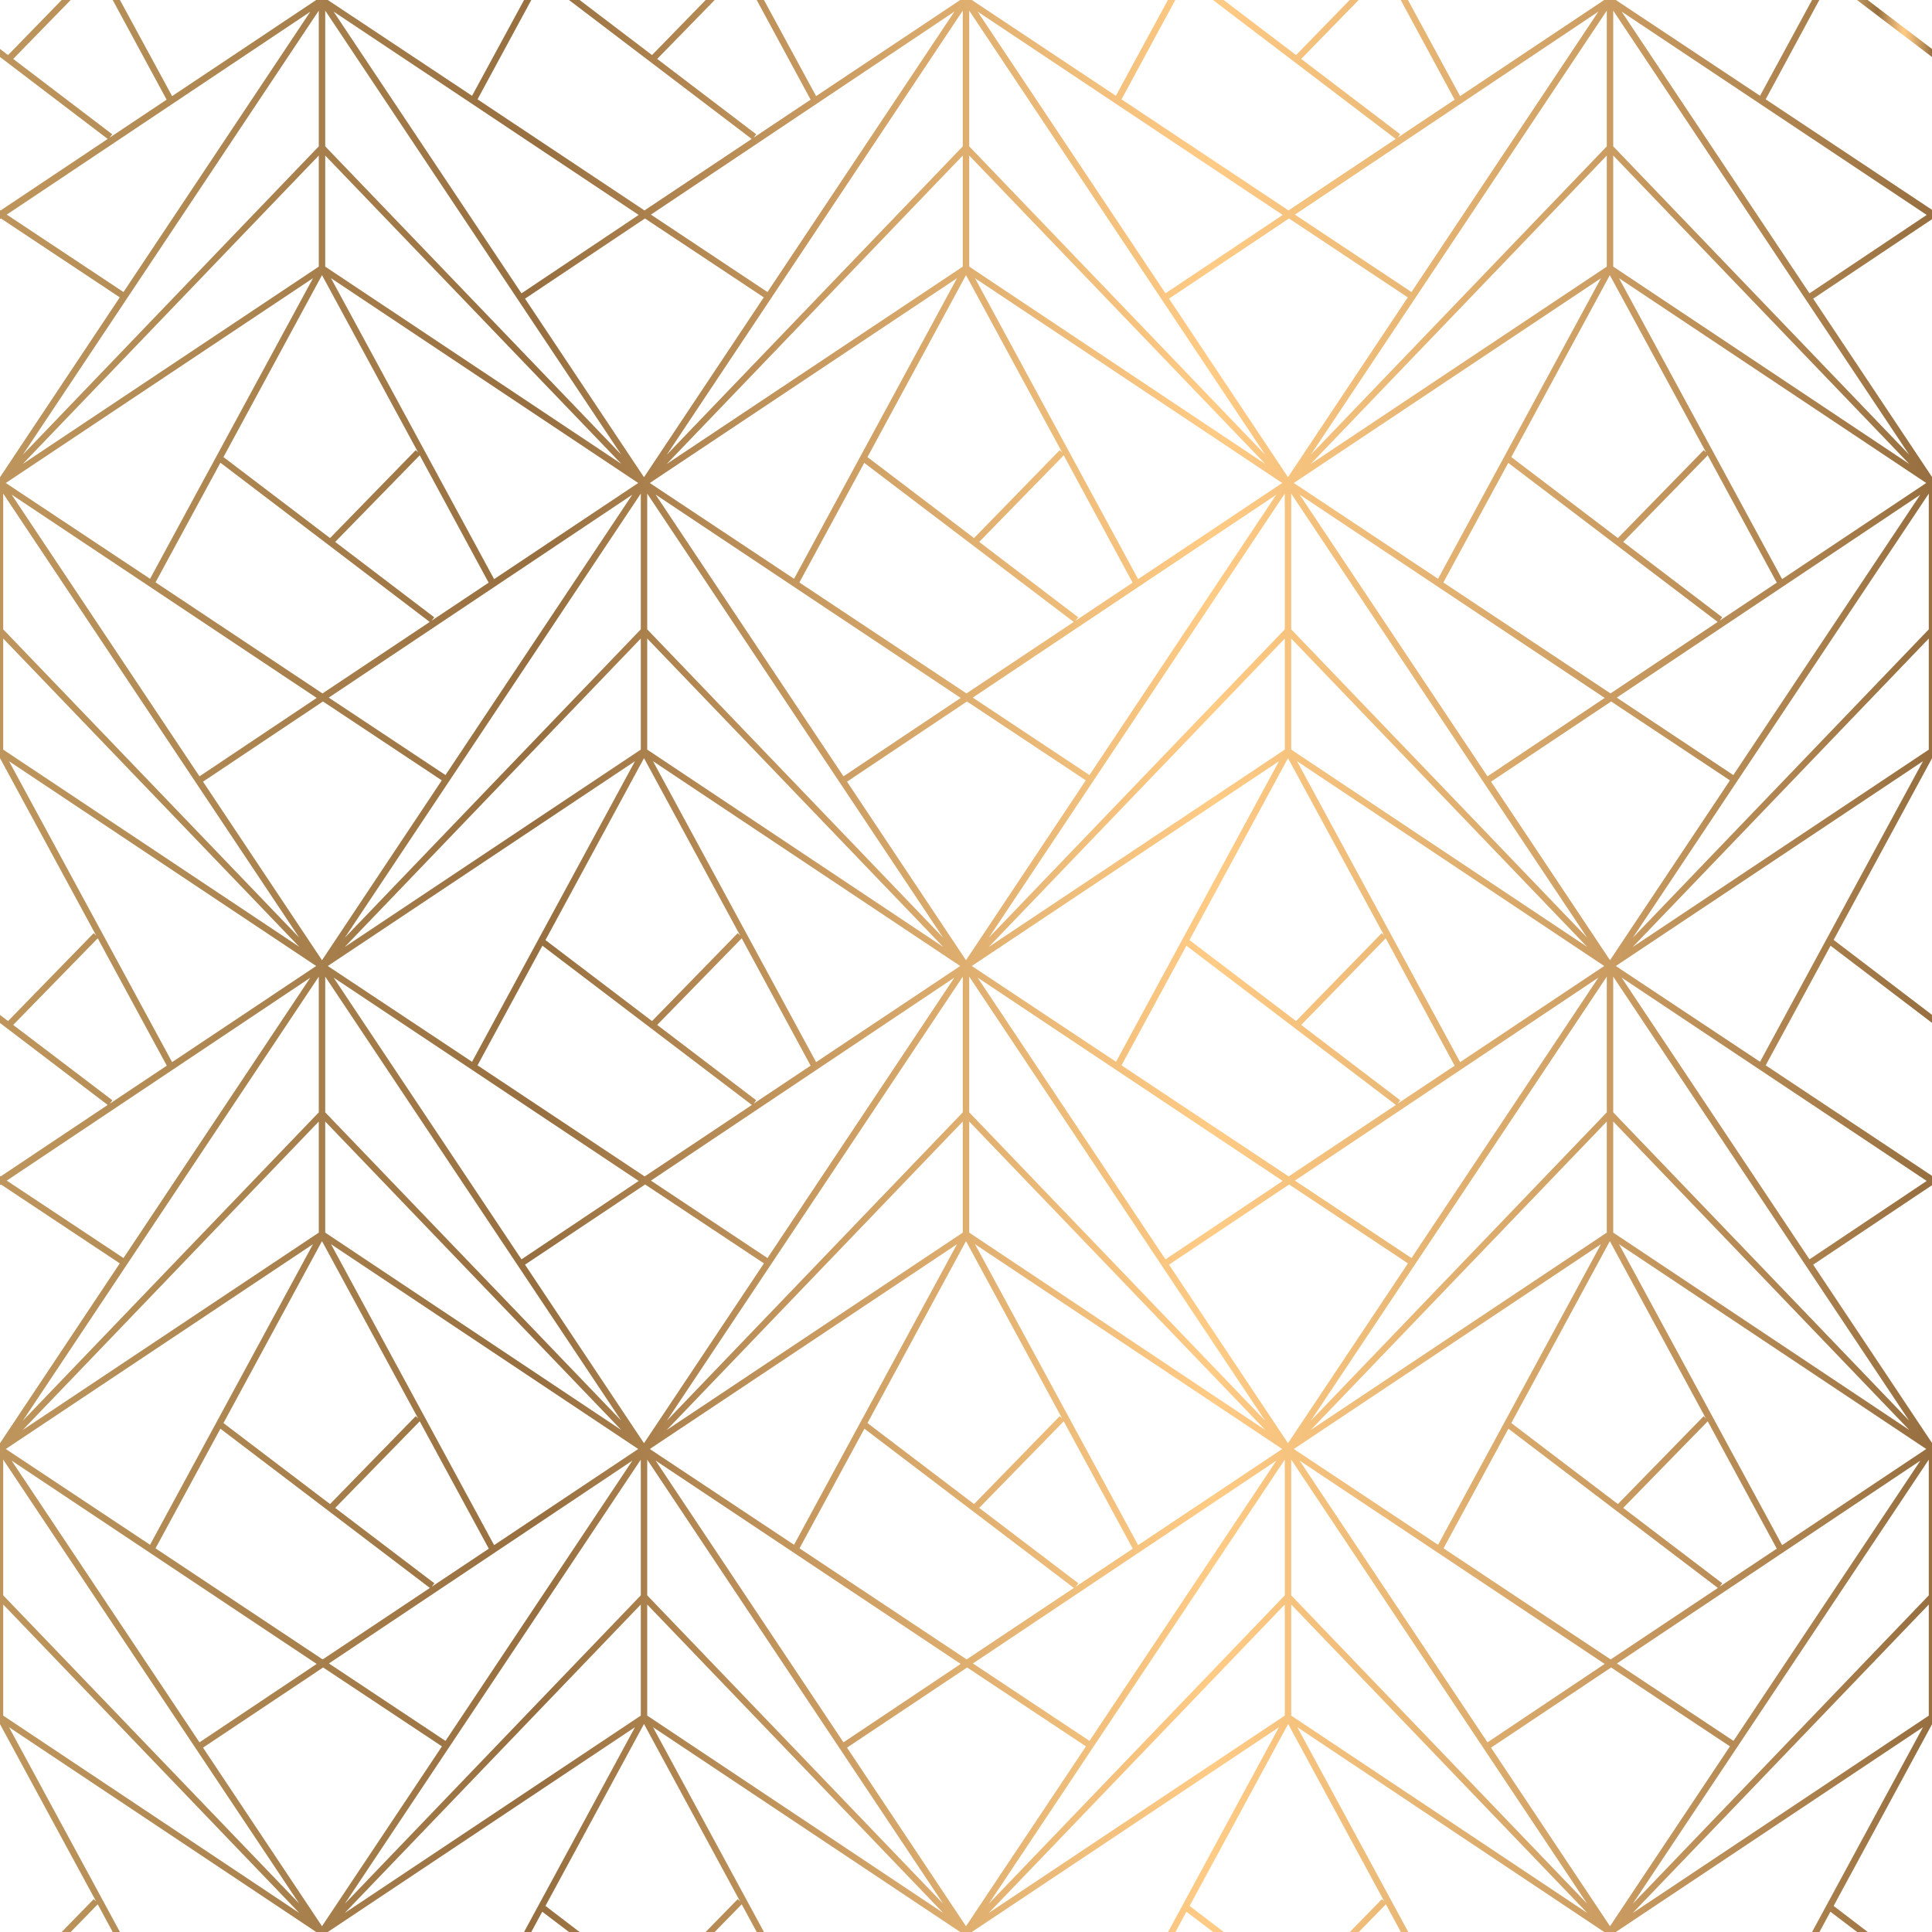 <?xml version="1.0" encoding="utf-8"?>
<!-- Generator: Adobe Illustrator 21.1.0, SVG Export Plug-In . SVG Version: 6.00 Build 0)  -->
<svg version="1.1" xmlns="http://www.w3.org/2000/svg" xmlns:xlink="http://www.w3.org/1999/xlink" x="0px" y="0px"
	 viewBox="0 0 1200 1200" style="enable-background:new 0 0 1200 1200;" xml:space="preserve">
<style type="text/css">
	.st0{fill:url(#SVGID_1_);}
	.st1{fill:url(#SVGID_2_);}
</style>
<g id="Pattern_x5F__x2014_ÎÓÈ_x5F_7">
	<g>
		<linearGradient id="SVGID_1_" gradientUnits="userSpaceOnUse" x1="0" y1="600" x2="1200" y2="600">
			<stop  offset="0" style="stop-color:#BE965D"/>
			<stop  offset="0.278" style="stop-color:#976F40"/>
			<stop  offset="0.426" style="stop-color:#C99B61"/>
			<stop  offset="0.558" style="stop-color:#F0BE7B"/>
			<stop  offset="0.627" style="stop-color:#FFCB85"/>
			<stop  offset="0.709" style="stop-color:#EEBC79"/>
			<stop  offset="0.869" style="stop-color:#C0935B"/>
			<stop  offset="1" style="stop-color:#976F40"/>
		</linearGradient>
		<path class="st0" d="M196.4,0l-89.5,59.7L74.5,0H70l33.5,61.9L68.1,85.5l1.6-2.1L8.2,36.6L43.9,0h-5.6L5,34.2l-5-3.8v5l66.9,50.9
			L0.4,130.7L0,130.4v5.7l0.6-0.4l73.8,49L0,296.4v174.5L59.7,581l-1.5-1.4L5,634.2l-5-3.8v5l66.9,50.9L0.4,730.7L0,730.4v5.7
			l0.6-0.4l73.8,49L0,896.4v174.5L59.7,1181l-1.5-1.4L38.3,1200h5.6l16.8-17.2L70,1200h4.5L5.6,1072.8L196.4,1200l0,0h7.2l0,0
			l190.8-127.2L325.5,1200h4.5l6.8-12.6l16.6,12.6h6.6l-21.2-16.2l61.2-113l59.7,110.2l-1.5-1.4l-19.9,20.4h5.6l16.8-17.2l9.3,17.2
			h4.5l-68.9-127.2L596.4,1200l0,0h7.2l0,0l190.8-127.2L725.5,1200h4.6l6.8-12.6l16.6,12.6h6.6l-21.2-16.2l61.2-113l59.7,110.2
			l-1.5-1.4l-19.9,20.4h5.6l16.8-17.2l9.3,17.2h4.6l-68.9-127.2L996.4,1200h7.2l0,0l190.8-127.2l-68.9,127.2h4.6l6.8-12.6l16.6,12.6
			h6.6l-21.2-16.2l61.2-113V896.4l-73.9-110.9l73.9-49.4v-5.7l-103.4-68.7l40.3-74.3l63.1,48v-5l-61.2-46.6l61.2-113V296.4
			l-73.9-110.9l73.9-49.4v-5.7l-103.4-68.7L1130,0h-4.5l-32.3,59.5L1003.6,0h-7.2l-89.5,59.7L874.5,0H870l33.5,61.9l-35.4,23.6
			l1.6-2.1l-61.5-46.8L843.9,0h-5.6L805,34.2L760,0h-6.6l113.5,86.3l-66.6,44.4L696.6,61.7L730,0h-4.6l-32.3,59.5L603.6,0h-7.2l0,0
			l-89.5,59.7L474.5,0H470l33.5,61.9l-35.4,23.6l1.6-2.1l-61.5-46.8L443.9,0h-5.6L405,34.2L360,0h-6.6l113.5,86.3l-66.6,44.4
			L296.6,61.7L330,0h-4.5l-32.3,59.5L203.6,0L196.4,0L196.4,0z M4.2,133.3l188.5-126L76.7,181.4L4.2,133.3z M194.4,172.8L93.2,359.5
			L3.6,300L194.4,172.8z M14.1,288.2L198,96.6v69L14.1,288.2z M594.4,172.8L493.2,359.5L403.6,300L594.4,172.8z M414.1,288.2
			L598,96.6v69L414.1,288.2z M994.4,172.8L893.2,359.5L803.6,300L994.4,172.8z M814.1,288.2L998,96.6v69L814.1,288.2z M396.4,900
			l-89.5,59.7L205.6,772.8L396.4,900L396.4,900L396.4,900z M96.6,961.7l40.3-74.3l130.1,98.9l-66.6,44.4L96.6,961.7z M196.7,1033.5
			l-72.8,48.7L7.2,907.2L196.7,1033.5z M200.6,435.7l73.8,49L200,596.4l-73.9-110.9L200.6,435.7z M123.9,482.2L7.2,307.2
			l189.5,126.3L123.9,482.2z M204.2,433.3l188.5-126L276.7,481.4L204.2,433.3z M214.1,588.2L398,396.6v69L214.1,588.2z M394.4,472.8
			L293.2,659.5L203.6,600L394.4,472.8z M259.7,881l-1.5-1.4L205,934.2l-66.2-50.3l61.2-113L259.7,881z M208.2,936.6l52.5-53.8
			l42.9,79.1l-35.4,23.6l1.6-2.1L208.2,936.6z M392.8,907.2l-116.1,174.1l-72.4-48.1L392.8,907.2z M202,765.6v-69l183.9,191.6
			L202,765.6z M202,690.9v-84.3l183.8,275.7L202,690.9z M207.2,607.2l189.5,126.3l-72.8,48.7L207.2,607.2z M296.6,661.7l40.3-74.3
			l130.1,98.9l-66.6,44.4L296.6,661.7z M600.6,435.7l73.8,49L600,596.4l-73.9-110.9L600.6,435.7z M523.9,482.2l-116.7-175
			l189.5,126.3L523.9,482.2z M604.2,433.3l188.5-126L676.7,481.4L604.2,433.3z M614.1,588.2L798,396.6v69L614.1,588.2z M794.4,472.8
			L693.2,659.5L603.6,600L794.4,472.8z M608.2,936.6l52.5-53.8l42.9,79.1l-35.4,23.6l1.6-2.1L608.2,936.6z M658.2,879.6L605,934.2
			l-66.2-50.3l61.2-113L659.7,881L658.2,879.6z M596.4,600l-89.5,59.7L405.6,472.8L596.4,600L596.4,600L596.4,600z M503.5,661.9
			l-35.4,23.6l1.6-2.1l-61.5-46.8l52.5-53.8L503.5,661.9z M592.8,607.2L476.7,781.4l-72.4-48.1L592.8,607.2z M598,606.6v84.3
			L414.2,882.4L598,606.6z M598,696.6v69L414.1,888.2L598,696.6z M594.4,772.8L493.2,959.5L403.6,900L594.4,772.8z M407.2,907.2
			l189.5,126.3l-72.8,48.7L407.2,907.2z M585.8,1182.4L402,990.9v-84.3L585.8,1182.4z M496.6,961.7l40.3-74.3l130.1,98.9l-66.6,44.4
			L496.6,961.7z M792.8,907.2l-116.1,174.1l-72.4-48.1L792.8,907.2z M706.9,959.7L605.6,772.8L796.4,900L706.9,959.7z M602,765.6
			v-69l183.9,191.6L602,765.6z M602,690.9v-84.3l183.8,275.8L602,690.9z M607.2,607.2l189.5,126.3l-72.8,48.7L607.2,607.2z
			 M696.6,661.7l40.3-74.3l130.1,98.9l-66.6,44.4L696.6,661.7z M903.5,661.9l-35.4,23.6l1.6-2.1l-61.5-46.8l52.5-53.8L903.5,661.9z
			 M805.6,472.8L996.4,600l-89.5,59.7L805.6,472.8z M992.8,607.2L876.7,781.4l-72.4-48.1L992.8,607.2z M998,606.6v84.3L814.2,882.4
			L998,606.6z M998,696.6v69L814.1,888.2L998,696.6z M994.4,772.8L893.2,959.5L803.6,900L994.4,772.8z M807.2,907.2l189.5,126.3
			l-72.8,48.7L807.2,907.2z M985.8,1182.4L802,990.9v-84.3L985.8,1182.4z M896.6,961.7l40.3-74.3l130.1,98.9l-66.6,44.4L896.6,961.7
			z M1192.8,907.2l-116.1,174.1l-72.4-48.1L1192.8,907.2z M1068.1,985.5l1.6-2.1l-61.5-46.8l52.5-53.8l42.9,79.1L1068.1,985.5z
			 M1058.2,879.6l-53.3,54.6l-66.2-50.3l61.2-113l59.7,110.2L1058.2,879.6z M1000,596.4l-73.9-110.9l74.6-49.8l73.8,49L1000,596.4z
			 M923.9,482.2l-116.7-175l189.5,126.3L923.9,482.2z M1004.2,433.3l188.5-126l-116.1,174.1L1004.2,433.3z M1068.1,385.5l1.6-2.1
			l-61.5-46.8l52.5-53.8l42.9,79.1L1068.1,385.5z M1066.9,386.3l-66.6,44.4l-103.8-68.9l40.3-74.3L1066.9,386.3z M985.8,582.4
			L802,390.9v-84.3L985.8,582.4z M985.9,588.2L802,465.6v-69L985.9,588.2z M859.7,581l-1.5-1.4L805,634.2l-66.2-50.3l61.2-113
			L859.7,581z M798,390.9L614.2,582.4L798,306.6V390.9z M706.9,359.7L605.6,172.8L796.4,300L706.9,359.7z M703.5,361.9l-35.4,23.6
			l1.6-2.1l-61.5-46.8l52.5-53.8L703.5,361.9z M666.9,386.3l-66.6,44.4l-103.8-68.9l40.3-74.3L666.9,386.3z M585.8,582.4L402,390.9
			v-84.3L585.8,582.4z M585.9,588.2L402,465.6v-69L585.9,588.2z M459.7,581l-1.5-1.4L405,634.2l-66.2-50.3l61.2-113L459.7,581z
			 M398,390.9L214.2,582.4L398,306.6V390.9z M396.4,300l-89.5,59.7L205.6,172.8L396.4,300L396.4,300L396.4,300z M303.5,361.9
			l-35.4,23.6l1.6-2.1l-61.5-46.8l52.5-53.8L303.5,361.9z M266.9,386.3l-66.6,44.4L96.6,361.7l40.3-74.3L266.9,386.3z M2,306.6
			l183.8,275.7L2,390.9V306.6z M2,396.6l183.9,191.5L2,465.6V396.6z M5.6,472.8L196.4,600l0,0l0,0l-89.5,59.7L5.6,472.8z M8.2,636.6
			l52.5-53.8l42.9,79.1l-35.4,23.6l1.6-2.1L8.2,636.6z M4.2,733.3l188.5-126L76.7,781.4L4.2,733.3z M198,606.6v84.3L14.2,882.4
			L198,606.6z M198,696.6v69L14.1,888.2L198,696.6z M194.4,772.8L93.2,959.5L3.6,900L194.4,772.8z M2,906.6l183.8,275.7L2,990.9
			V906.6z M2,1065.6v-69l183.9,191.6L2,1065.6z M200,1196.4l-73.9-110.9l74.6-49.8l73.8,49L200,1196.4z M398,1065.6l-183.9,122.6
			L398,996.6V1065.6z M398,990.9l-183.8,191.5L398,906.6V990.9z M326.1,785.5l74.6-49.8l73.8,49L400,896.4L326.1,785.5z M402,1065.6
			v-69l183.9,191.6L402,1065.6z M600,1196.4l-73.9-110.9l74.6-49.8l73.8,49L600,1196.4z M798,1065.6l-183.9,122.6L798,996.6V1065.6z
			 M798,990.9l-183.8,191.5L798,906.6V990.9z M800,896.4l-73.9-110.9l74.6-49.8l73.8,49L800,896.4z M802,1065.6v-69l183.9,191.6
			L802,1065.6z M1000,1196.4l-73.9-110.9l74.6-49.8l73.8,49L1000,1196.4z M1198,1065.6l-183.9,122.6L1198,996.6V1065.6z M1198,990.9
			l-183.8,191.5L1198,906.6V990.9z M1106.9,959.7l-101.3-186.9L1196.4,900L1106.9,959.7z M1002,765.6v-69l183.9,191.6L1002,765.6z
			 M1185.8,882.4L1002,690.9v-84.3L1185.8,882.4z M1196.7,733.5l-72.8,48.7l-116.7-175L1196.7,733.5z M1093.2,659.5l-89.6-59.5
			l190.8-127.2L1093.2,659.5z M1198,465.6l-183.9,122.6L1198,396.6V465.6z M1198,390.9l-183.8,191.5L1198,306.6V390.9z
			 M1106.9,359.7l-101.3-186.9L1196.4,300L1106.9,359.7z M1196.7,133.5l-72.8,48.7l-116.7-175L1196.7,133.5z M1002,6.6l183.8,275.8
			L1002,90.9V6.6z M1002,96.6l183.9,191.6L1002,165.6V96.6z M1059.7,281l-1.5-1.4l-53.3,54.6l-66.2-50.3l61.2-113L1059.7,281z
			 M998,6.6v84.3L814.2,282.4L998,6.6z M992.8,7.2L876.7,181.4l-72.4-48.1L992.8,7.2z M800.6,135.7l73.8,49L800,296.4l-73.9-110.9
			L800.6,135.7z M796.7,133.5l-72.8,48.7L607.2,7.2L796.7,133.5z M602,6.6l183.8,275.8L602,90.9V6.6z M602,96.6l183.9,191.6
			L602,165.6V96.6z M659.7,281l-1.5-1.4L605,334.2l-66.2-50.3l61.2-113L659.7,281z M598,6.6v84.3L414.2,282.4L598,6.6z M592.8,7.2
			L476.7,181.4l-72.4-48.1L592.8,7.2z M400.6,135.7l73.8,49L400,296.4l-73.9-110.9L400.6,135.7z M396.7,133.5l-72.8,48.7L207.2,7.2
			L396.7,133.5z M202,6.6l183.8,275.7L202,90.9V6.6z M202,96.6l183.9,191.5L202,165.6V96.6z M259.7,281l-1.5-1.4L205,334.2
			l-66.2-50.3l61.2-113L259.7,281z M198,90.9L14.2,282.4L198,6.6V90.9z"/>
		<linearGradient id="SVGID_2_" gradientUnits="userSpaceOnUse" x1="1153.421" y1="17.711" x2="1200" y2="17.711">
			<stop  offset="0" style="stop-color:#BE965D"/>
			<stop  offset="0.278" style="stop-color:#976F40"/>
			<stop  offset="0.426" style="stop-color:#C99B61"/>
			<stop  offset="0.558" style="stop-color:#F0BE7B"/>
			<stop  offset="0.627" style="stop-color:#FFCB85"/>
			<stop  offset="0.709" style="stop-color:#EEBC79"/>
			<stop  offset="0.869" style="stop-color:#C0935B"/>
			<stop  offset="1" style="stop-color:#976F40"/>
		</linearGradient>
		<polygon class="st1" points="1200,30.4 1160,0 1153.4,0 1200,35.4 		"/>
	</g>
</g>
<g id="_x2014_ÎÓÈ_x5F_4">
</g>
</svg>
